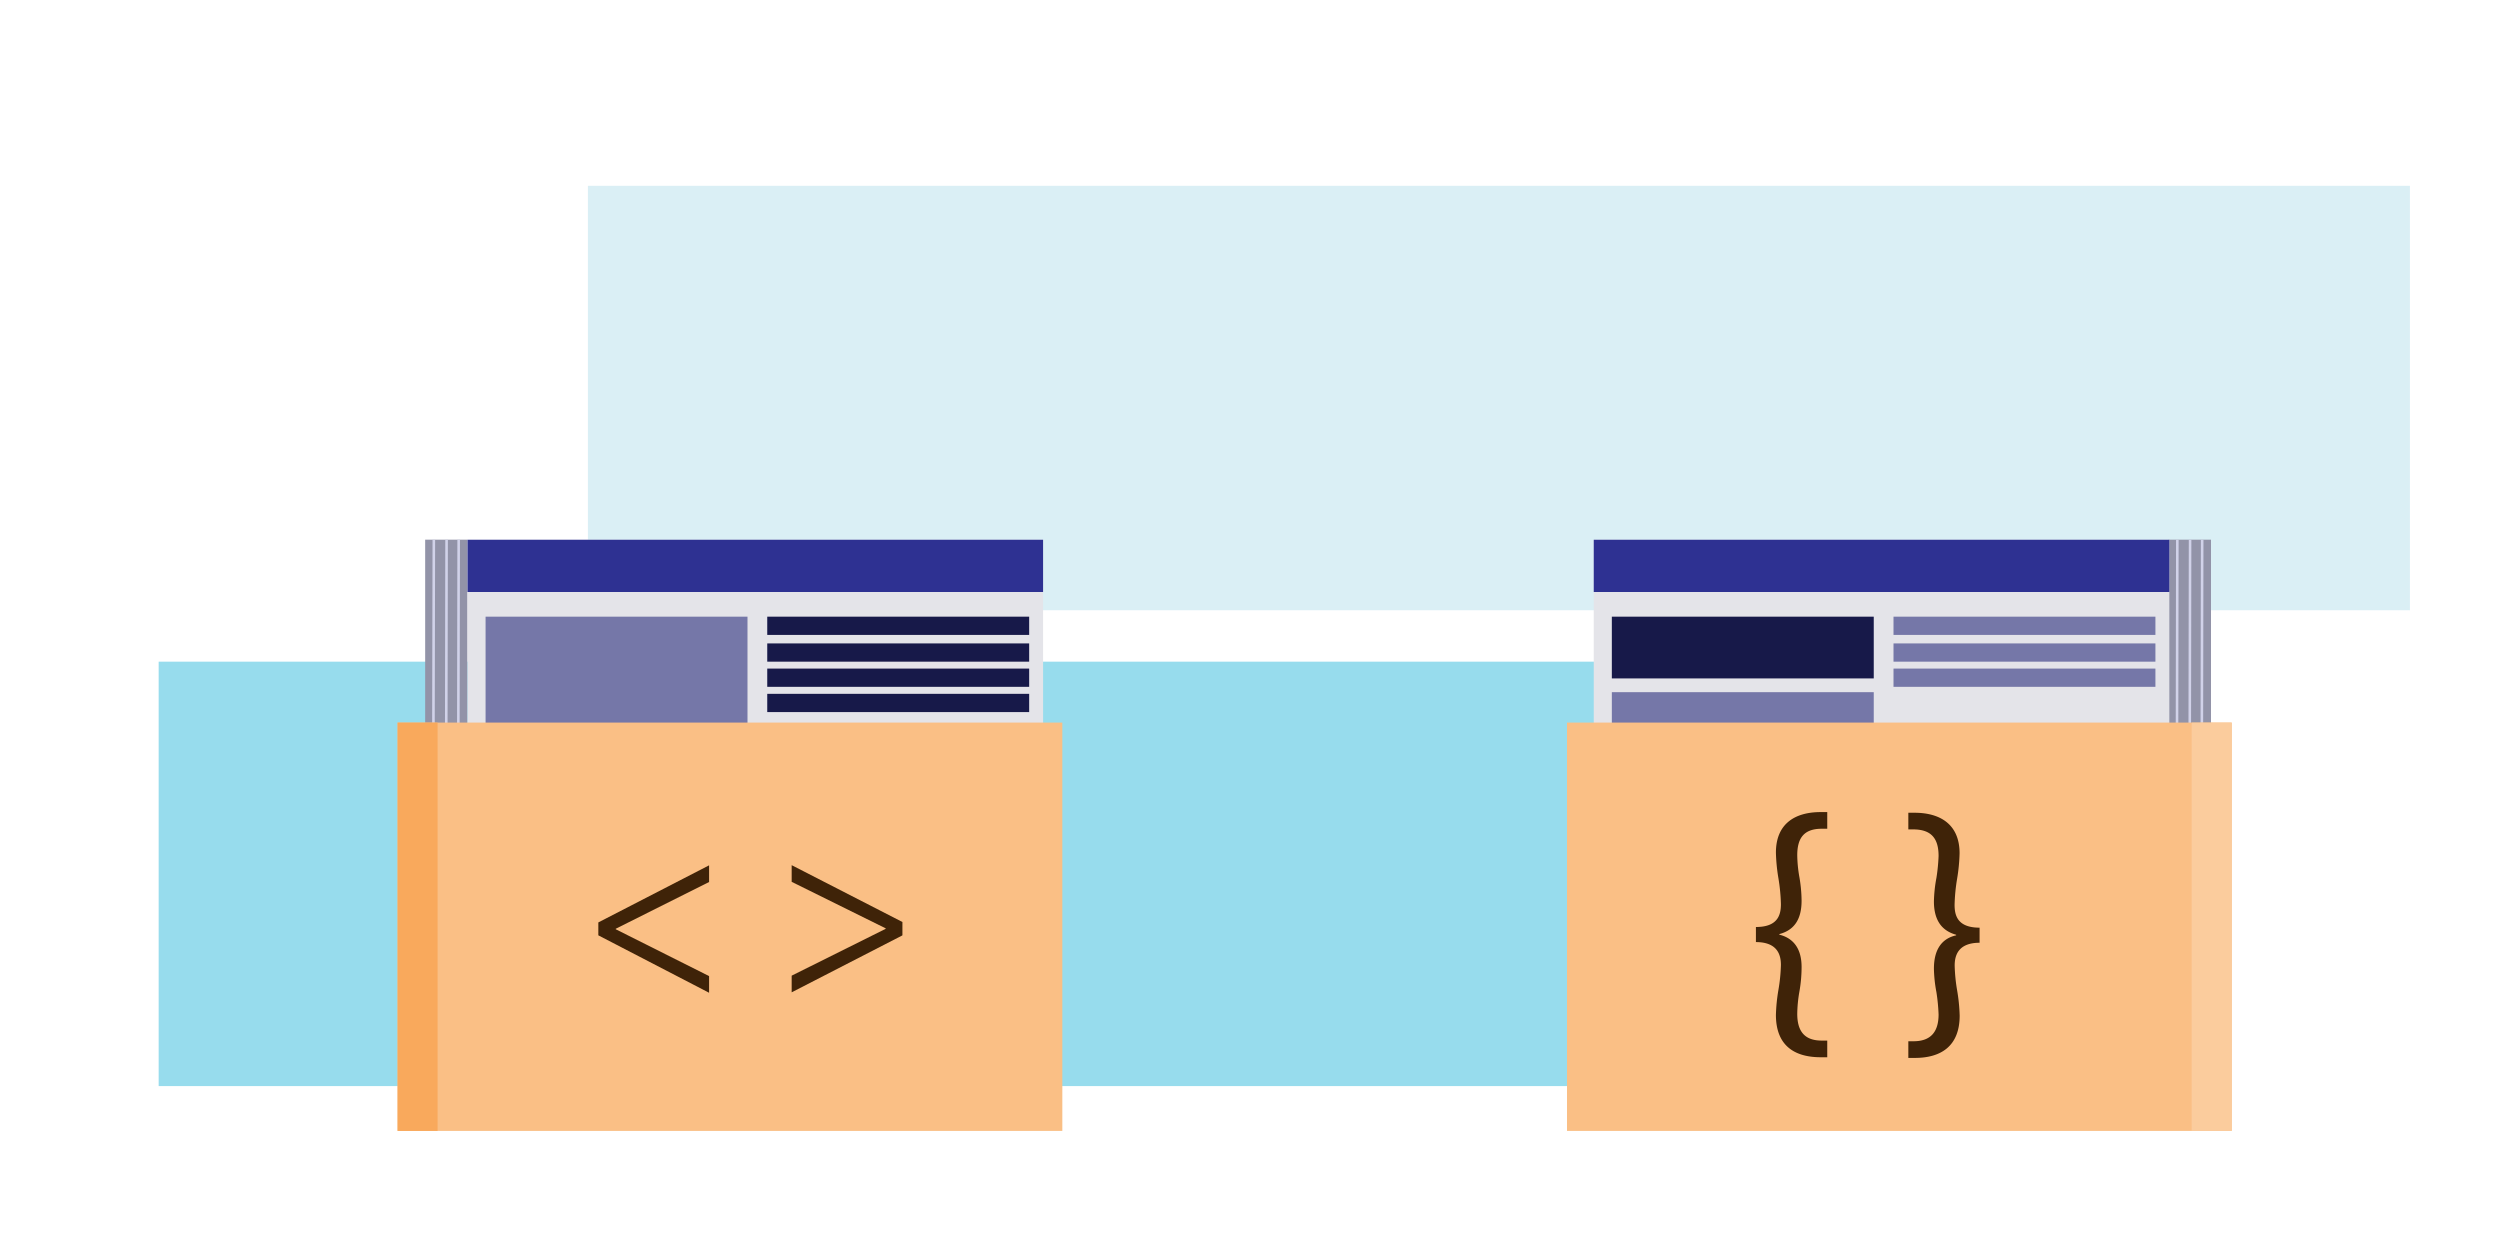<svg id="Layer_1" data-name="Layer 1" xmlns="http://www.w3.org/2000/svg" viewBox="0 0 300 150"><defs><style>.cls-1{fill:#00a9d3;}.cls-1,.cls-2{opacity:0.41;}.cls-2{fill:#a5d8e5;}.cls-3{fill:#9293a8;}.cls-4{fill:#e4e4e9;}.cls-5{fill:#2e3192;}.cls-6{fill:#7577a8;}.cls-7{fill:#171949;}.cls-8{fill:none;stroke:#d1d2e9;stroke-miterlimit:10;stroke-width:0.31px;}.cls-9{fill:#fabf85;}.cls-10{fill:#f9a95c;}.cls-11{fill:#3f2308;}.cls-12{fill:#fbcc9d;}</style></defs><title>heros</title><rect class="cls-1" x="19.04" y="79.4" width="218.64" height="50.93"/><rect class="cls-2" x="70.55" y="22.3" width="218.64" height="50.93"/><rect class="cls-3" x="51.02" y="64.77" width="5.08" height="27.7" transform="translate(107.12 157.23) rotate(180)"/><rect class="cls-4" x="56.1" y="64.77" width="69.07" height="27.7"/><rect class="cls-5" x="56.1" y="64.77" width="69.07" height="6.27"/><rect class="cls-6" x="58.27" y="74" width="31.43" height="17.89"/><rect class="cls-7" x="92.07" y="74" width="31.43" height="2.19"/><rect class="cls-7" x="92.07" y="77.21" width="31.43" height="2.19"/><rect class="cls-7" x="92.07" y="80.23" width="31.43" height="2.19"/><rect class="cls-7" x="92.07" y="83.26" width="31.43" height="2.19"/><line class="cls-8" x1="52.06" y1="64.77" x2="52.01" y2="88.21"/><line class="cls-8" x1="53.59" y1="64.77" x2="53.55" y2="88.21"/><line class="cls-8" x1="55.04" y1="64.77" x2="55" y2="88.21"/><rect class="cls-3" x="260.24" y="64.77" width="5.08" height="27.7" transform="translate(525.56 157.23) rotate(180)"/><rect class="cls-4" x="191.25" y="64.77" width="69.07" height="27.7"/><rect class="cls-5" x="191.25" y="64.77" width="69.07" height="6.27"/><rect class="cls-7" x="193.42" y="74" width="31.43" height="7.41"/><rect class="cls-6" x="193.42" y="83.06" width="31.43" height="7.41"/><rect class="cls-6" x="227.22" y="74" width="31.43" height="2.19"/><rect class="cls-6" x="227.22" y="77.21" width="31.43" height="2.19"/><rect class="cls-6" x="227.22" y="80.23" width="31.43" height="2.19"/><line class="cls-8" x1="261.28" y1="64.77" x2="261.24" y2="88.21"/><line class="cls-8" x1="262.81" y1="64.77" x2="262.77" y2="88.21"/><line class="cls-8" x1="264.26" y1="64.77" x2="264.22" y2="88.21"/><rect class="cls-9" x="47.71" y="86.71" width="79.77" height="49"/><rect class="cls-10" x="47.71" y="86.71" width="4.8" height="49"/><path class="cls-11" d="M71.8,110.69l13.29-6.85v2l-11.2,5.61v0.06l11.2,5.62v2L71.8,112.24v-1.55Z"/><path class="cls-11" d="M108.24,112.27L95,119.08v-2l11.28-5.62v-0.06L95,105.82v-2l13.29,6.82v1.6Z"/><rect class="cls-9" x="188.04" y="86.71" width="79.77" height="49"/><rect class="cls-12" x="263" y="86.71" width="4.8" height="49"/><path class="cls-11" d="M210.71,111.24c2.63,0,3-1.45,3-2.74a22.11,22.11,0,0,0-.3-3.11,21.69,21.69,0,0,1-.3-3.08c0-3.41,2.22-4.86,5.38-4.86h0.78v2h-0.67c-2.19,0-2.93,1.19-2.93,3.19a16.29,16.29,0,0,0,.26,2.63,17.34,17.34,0,0,1,.26,2.82c0,2.37-1,3.56-2.67,4v0.07c1.67,0.41,2.71,1.67,2.67,4a16.91,16.91,0,0,1-.26,2.82,16.73,16.73,0,0,0-.26,2.67c0,2.07.85,3.22,2.93,3.22h0.67v2h-0.78c-3.08,0-5.38-1.33-5.38-5.08a21.11,21.11,0,0,1,.3-3,20.65,20.65,0,0,0,.3-3c0-1.15-.37-2.74-3-2.74v-1.89Z"/><path class="cls-11" d="M237.56,113.13c-2.63,0-3,1.59-3,2.74a20.65,20.65,0,0,0,.3,3,21.1,21.1,0,0,1,.3,3c0,3.74-2.33,5.08-5.37,5.08H229v-2h0.63c2.08,0,3-1.15,3-3.22a22.63,22.63,0,0,0-.26-2.67,16.66,16.66,0,0,1-.3-2.82c0-2.37,1-3.63,2.67-4v-0.07c-1.63-.45-2.67-1.63-2.67-4a17.14,17.14,0,0,1,.3-2.82,22.06,22.06,0,0,0,.26-2.63c0-2-.78-3.15-2.93-3.19H229v-2h0.74c3.15,0,5.41,1.45,5.41,4.86a21.69,21.69,0,0,1-.3,3.08,22.11,22.11,0,0,0-.3,3.11c0,1.3.37,2.74,3,2.74v1.89Z"/></svg>